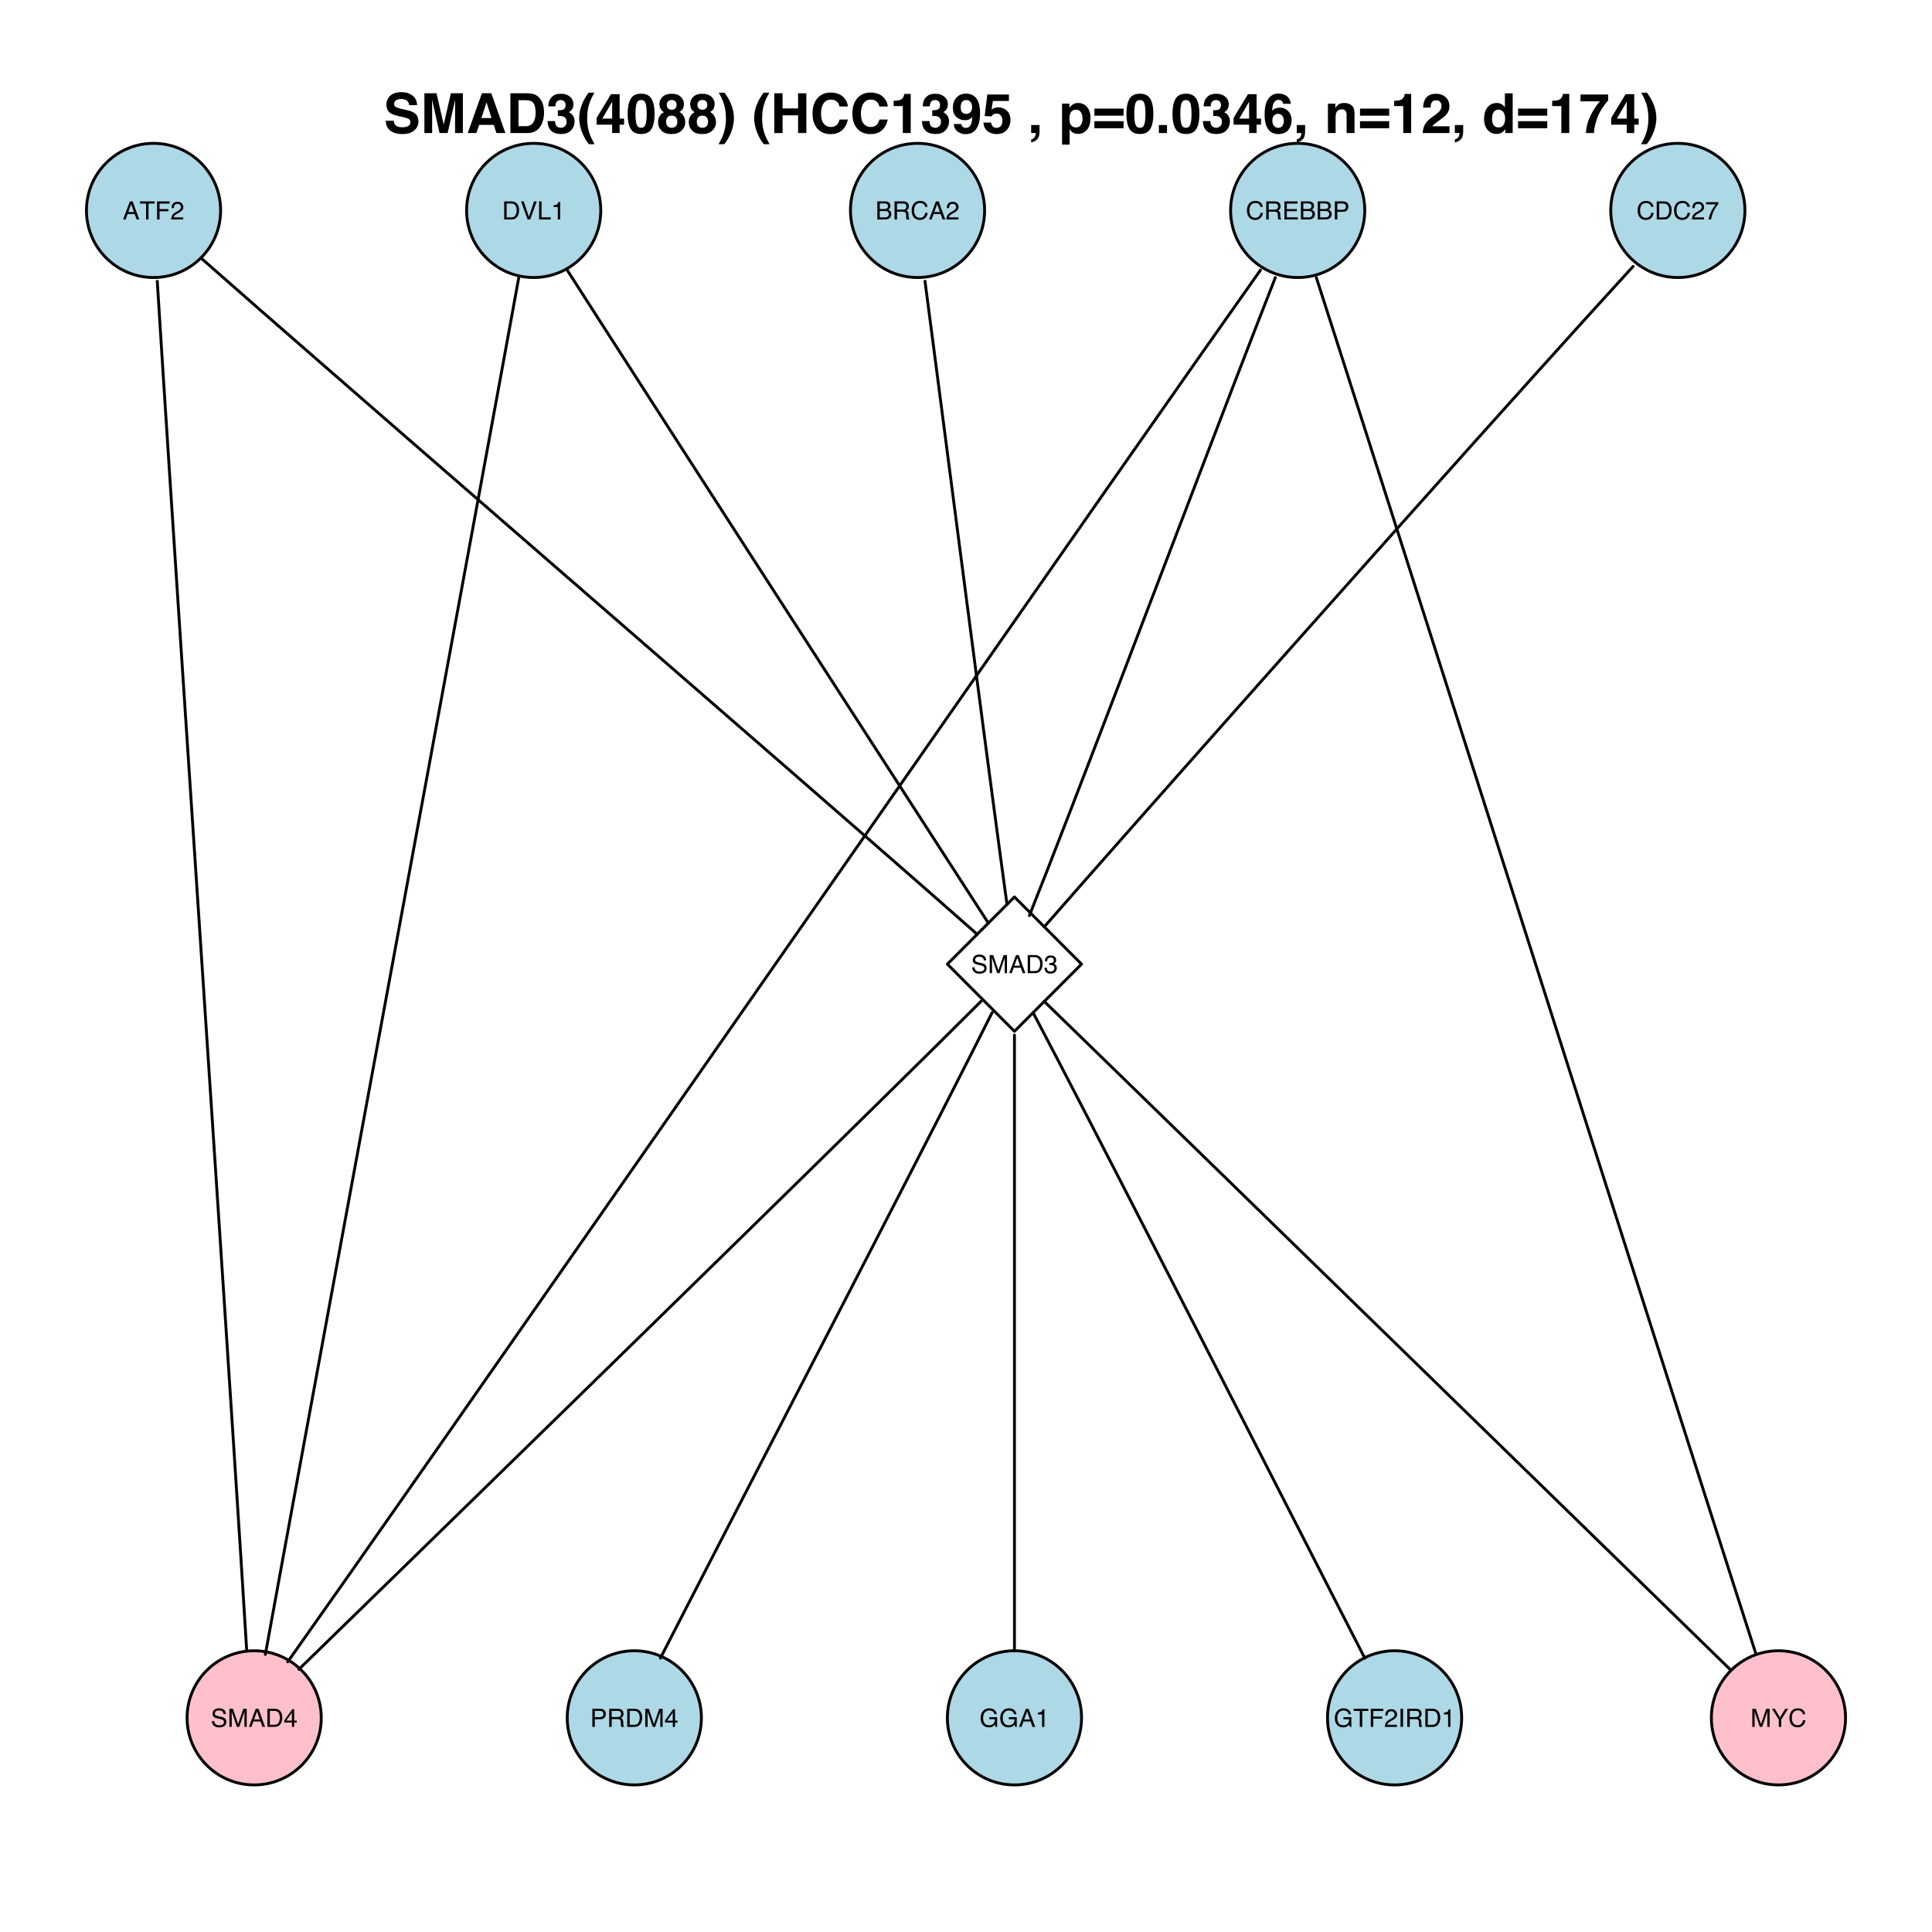 <?xml version="1.0" encoding="UTF-8"?>
<svg xmlns="http://www.w3.org/2000/svg" xmlns:xlink="http://www.w3.org/1999/xlink" width="504pt" height="504pt" viewBox="0 0 504 504" version="1.1">
<defs>
<g>
<symbol overflow="visible" id="glyph0-0">
<path style="stroke:none;" d="M 0.219 0 L 0.219 -4.719 L 3.953 -4.719 L 3.953 0 Z M 3.359 -0.594 L 3.359 -4.125 L 0.797 -4.125 L 0.797 -0.594 Z "/>
</symbol>
<symbol overflow="visible" id="glyph0-1">
<path style="stroke:none;" d="M 2.281 -2.719 C 2.539 -2.719 2.75 -2.758 2.906 -2.844 C 3.133 -2.957 3.25 -3.164 3.25 -3.469 C 3.25 -3.781 3.125 -3.988 2.875 -4.094 C 2.738 -4.156 2.531 -4.188 2.25 -4.188 L 1.109 -4.188 L 1.109 -2.719 Z M 2.484 -0.547 C 2.879 -0.547 3.16 -0.66 3.328 -0.891 C 3.43 -1.035 3.484 -1.207 3.484 -1.406 C 3.484 -1.75 3.332 -1.984 3.031 -2.109 C 2.863 -2.172 2.645 -2.203 2.375 -2.203 L 1.109 -2.203 L 1.109 -0.547 Z M 0.484 -4.719 L 2.516 -4.719 C 3.066 -4.719 3.457 -4.551 3.688 -4.219 C 3.82 -4.031 3.891 -3.805 3.891 -3.547 C 3.891 -3.254 3.805 -3.008 3.641 -2.812 C 3.555 -2.719 3.43 -2.629 3.266 -2.547 C 3.504 -2.453 3.688 -2.348 3.812 -2.234 C 4.02 -2.023 4.125 -1.738 4.125 -1.375 C 4.125 -1.07 4.031 -0.797 3.844 -0.547 C 3.551 -0.18 3.098 0 2.484 0 L 0.484 0 Z "/>
</symbol>
<symbol overflow="visible" id="glyph0-2">
<path style="stroke:none;" d="M 2.688 -2.562 C 2.988 -2.562 3.227 -2.617 3.406 -2.734 C 3.582 -2.859 3.672 -3.078 3.672 -3.391 C 3.672 -3.723 3.547 -3.953 3.297 -4.078 C 3.172 -4.141 3 -4.172 2.781 -4.172 L 1.219 -4.172 L 1.219 -2.562 Z M 0.578 -4.719 L 2.766 -4.719 C 3.117 -4.719 3.414 -4.664 3.656 -4.562 C 4.094 -4.363 4.312 -3.992 4.312 -3.453 C 4.312 -3.16 4.254 -2.926 4.141 -2.75 C 4.023 -2.57 3.863 -2.426 3.656 -2.312 C 3.832 -2.238 3.969 -2.141 4.062 -2.016 C 4.156 -1.898 4.207 -1.703 4.219 -1.422 L 4.25 -0.797 C 4.25 -0.617 4.266 -0.484 4.297 -0.391 C 4.328 -0.242 4.395 -0.148 4.5 -0.109 L 4.5 0 L 3.719 0 C 3.695 -0.039 3.676 -0.094 3.656 -0.156 C 3.645 -0.219 3.633 -0.344 3.625 -0.531 L 3.594 -1.312 C 3.57 -1.625 3.457 -1.832 3.25 -1.938 C 3.125 -2 2.93 -2.031 2.672 -2.031 L 1.219 -2.031 L 1.219 0 L 0.578 0 Z "/>
</symbol>
<symbol overflow="visible" id="glyph0-3">
<path style="stroke:none;" d="M 2.484 -4.844 C 3.086 -4.844 3.551 -4.688 3.875 -4.375 C 4.207 -4.062 4.391 -3.703 4.422 -3.297 L 3.812 -3.297 C 3.738 -3.609 3.594 -3.852 3.375 -4.031 C 3.164 -4.207 2.875 -4.297 2.5 -4.297 C 2.031 -4.297 1.648 -4.129 1.359 -3.797 C 1.078 -3.473 0.938 -2.973 0.938 -2.297 C 0.938 -1.742 1.066 -1.297 1.328 -0.953 C 1.586 -0.609 1.973 -0.438 2.484 -0.438 C 2.953 -0.438 3.312 -0.617 3.562 -0.984 C 3.688 -1.172 3.781 -1.422 3.844 -1.734 L 4.469 -1.734 C 4.414 -1.234 4.234 -0.816 3.922 -0.484 C 3.547 -0.078 3.039 0.125 2.406 0.125 C 1.852 0.125 1.395 -0.039 1.031 -0.375 C 0.539 -0.812 0.297 -1.488 0.297 -2.406 C 0.297 -3.102 0.477 -3.676 0.844 -4.125 C 1.238 -4.602 1.785 -4.844 2.484 -4.844 Z M 2.359 -4.844 Z "/>
</symbol>
<symbol overflow="visible" id="glyph0-4">
<path style="stroke:none;" d="M 2.922 -1.938 L 2.203 -4.016 L 1.453 -1.938 Z M 1.875 -4.719 L 2.594 -4.719 L 4.312 0 L 3.609 0 L 3.125 -1.406 L 1.266 -1.406 L 0.75 0 L 0.094 0 Z M 2.203 -4.719 Z "/>
</symbol>
<symbol overflow="visible" id="glyph0-5">
<path style="stroke:none;" d="M 0.203 0 C 0.223 -0.395 0.305 -0.738 0.453 -1.031 C 0.598 -1.32 0.875 -1.586 1.281 -1.828 L 1.906 -2.188 C 2.176 -2.352 2.367 -2.492 2.484 -2.609 C 2.66 -2.785 2.75 -2.988 2.75 -3.219 C 2.75 -3.477 2.664 -3.688 2.5 -3.844 C 2.344 -4 2.129 -4.078 1.859 -4.078 C 1.461 -4.078 1.191 -3.93 1.047 -3.641 C 0.961 -3.473 0.914 -3.25 0.906 -2.969 L 0.312 -2.969 C 0.32 -3.363 0.398 -3.691 0.547 -3.953 C 0.797 -4.391 1.234 -4.609 1.859 -4.609 C 2.391 -4.609 2.773 -4.469 3.016 -4.188 C 3.266 -3.906 3.391 -3.586 3.391 -3.234 C 3.391 -2.867 3.258 -2.555 3 -2.297 C 2.844 -2.141 2.57 -1.953 2.188 -1.734 L 1.75 -1.5 C 1.539 -1.383 1.375 -1.273 1.25 -1.172 C 1.039 -0.984 0.906 -0.773 0.844 -0.547 L 3.359 -0.547 L 3.359 0 Z "/>
</symbol>
<symbol overflow="visible" id="glyph0-6">
<path style="stroke:none;" d="M 3.938 -4.719 L 3.938 -4.156 L 2.344 -4.156 L 2.344 0 L 1.703 0 L 1.703 -4.156 L 0.109 -4.156 L 0.109 -4.719 Z "/>
</symbol>
<symbol overflow="visible" id="glyph0-7">
<path style="stroke:none;" d="M 0.562 -4.719 L 3.828 -4.719 L 3.828 -4.141 L 1.203 -4.141 L 1.203 -2.703 L 3.516 -2.703 L 3.516 -2.141 L 1.203 -2.141 L 1.203 0 L 0.562 0 Z "/>
</symbol>
<symbol overflow="visible" id="glyph0-8">
<path style="stroke:none;" d="M 0.562 -4.719 L 4 -4.719 L 4 -4.141 L 1.188 -4.141 L 1.188 -2.703 L 3.797 -2.703 L 3.797 -2.156 L 1.188 -2.156 L 1.188 -0.562 L 4.047 -0.562 L 4.047 0 L 0.562 0 Z M 2.312 -4.719 Z "/>
</symbol>
<symbol overflow="visible" id="glyph0-9">
<path style="stroke:none;" d="M 0.562 -4.719 L 2.688 -4.719 C 3.102 -4.719 3.438 -4.598 3.688 -4.359 C 3.945 -4.129 4.078 -3.797 4.078 -3.359 C 4.078 -2.992 3.961 -2.676 3.734 -2.406 C 3.504 -2.133 3.156 -2 2.688 -2 L 1.203 -2 L 1.203 0 L 0.562 0 Z M 3.438 -3.359 C 3.438 -3.711 3.305 -3.945 3.047 -4.062 C 2.91 -4.133 2.719 -4.172 2.469 -4.172 L 1.203 -4.172 L 1.203 -2.531 L 2.469 -2.531 C 2.758 -2.531 2.992 -2.594 3.172 -2.719 C 3.348 -2.844 3.438 -3.055 3.438 -3.359 Z "/>
</symbol>
<symbol overflow="visible" id="glyph0-10">
<path style="stroke:none;" d="M 2.312 -0.547 C 2.531 -0.547 2.707 -0.566 2.844 -0.609 C 3.094 -0.691 3.297 -0.852 3.453 -1.094 C 3.578 -1.281 3.672 -1.523 3.734 -1.828 C 3.766 -2.004 3.781 -2.172 3.781 -2.328 C 3.781 -2.91 3.66 -3.363 3.422 -3.688 C 3.191 -4.008 2.82 -4.172 2.312 -4.172 L 1.172 -4.172 L 1.172 -0.547 Z M 0.531 -4.719 L 2.438 -4.719 C 3.094 -4.719 3.598 -4.488 3.953 -4.031 C 4.266 -3.613 4.422 -3.082 4.422 -2.438 C 4.422 -1.938 4.328 -1.484 4.141 -1.078 C 3.816 -0.359 3.25 0 2.438 0 L 0.531 0 Z "/>
</symbol>
<symbol overflow="visible" id="glyph0-11">
<path style="stroke:none;" d="M 0.875 -4.719 L 2.234 -0.703 L 3.562 -4.719 L 4.281 -4.719 L 2.562 0 L 1.891 0 L 0.172 -4.719 Z "/>
</symbol>
<symbol overflow="visible" id="glyph0-12">
<path style="stroke:none;" d="M 0.5 -4.719 L 1.141 -4.719 L 1.141 -0.562 L 3.531 -0.562 L 3.531 0 L 0.5 0 Z "/>
</symbol>
<symbol overflow="visible" id="glyph0-13">
<path style="stroke:none;" d="M 0.625 -3.25 L 0.625 -3.703 C 1.039 -3.742 1.332 -3.812 1.5 -3.906 C 1.664 -4 1.789 -4.223 1.875 -4.578 L 2.328 -4.578 L 2.328 0 L 1.719 0 L 1.719 -3.25 Z "/>
</symbol>
<symbol overflow="visible" id="glyph0-14">
<path style="stroke:none;" d="M 3.438 -4.516 L 3.438 -4.016 C 3.289 -3.867 3.094 -3.617 2.844 -3.266 C 2.602 -2.91 2.391 -2.531 2.203 -2.125 C 2.016 -1.719 1.875 -1.352 1.781 -1.031 C 1.719 -0.812 1.633 -0.469 1.531 0 L 0.891 0 C 1.035 -0.875 1.359 -1.75 1.859 -2.625 C 2.148 -3.133 2.457 -3.57 2.781 -3.938 L 0.234 -3.938 L 0.234 -4.516 Z "/>
</symbol>
<symbol overflow="visible" id="glyph0-15">
<path style="stroke:none;" d="M 0.922 -1.516 C 0.93 -1.254 0.992 -1.039 1.109 -0.875 C 1.316 -0.562 1.691 -0.406 2.234 -0.406 C 2.473 -0.406 2.691 -0.438 2.891 -0.5 C 3.266 -0.633 3.453 -0.875 3.453 -1.219 C 3.453 -1.477 3.375 -1.66 3.219 -1.766 C 3.051 -1.867 2.797 -1.961 2.453 -2.047 L 1.812 -2.188 C 1.395 -2.281 1.098 -2.383 0.922 -2.5 C 0.617 -2.695 0.469 -2.992 0.469 -3.391 C 0.469 -3.805 0.613 -4.148 0.906 -4.422 C 1.207 -4.703 1.625 -4.844 2.156 -4.844 C 2.656 -4.844 3.078 -4.723 3.422 -4.484 C 3.766 -4.242 3.938 -3.859 3.938 -3.328 L 3.344 -3.328 C 3.312 -3.586 3.242 -3.785 3.141 -3.922 C 2.941 -4.16 2.609 -4.281 2.141 -4.281 C 1.766 -4.281 1.492 -4.203 1.328 -4.047 C 1.16 -3.891 1.078 -3.707 1.078 -3.5 C 1.078 -3.258 1.176 -3.086 1.375 -2.984 C 1.5 -2.922 1.785 -2.836 2.234 -2.734 L 2.891 -2.578 C 3.211 -2.504 3.457 -2.406 3.625 -2.281 C 3.926 -2.062 4.078 -1.738 4.078 -1.312 C 4.078 -0.789 3.883 -0.414 3.5 -0.188 C 3.125 0.031 2.688 0.141 2.188 0.141 C 1.594 0.141 1.133 -0.008 0.812 -0.312 C 0.477 -0.613 0.312 -1.016 0.312 -1.516 Z M 2.203 -4.844 Z "/>
</symbol>
<symbol overflow="visible" id="glyph0-16">
<path style="stroke:none;" d="M 0.484 -4.719 L 1.406 -4.719 L 2.75 -0.734 L 4.109 -4.719 L 5 -4.719 L 5 0 L 4.406 0 L 4.406 -2.781 C 4.406 -2.875 4.406 -3.031 4.406 -3.25 C 4.406 -3.477 4.406 -3.723 4.406 -3.984 L 3.062 0 L 2.438 0 L 1.078 -3.984 L 1.078 -3.828 C 1.078 -3.711 1.078 -3.535 1.078 -3.297 C 1.086 -3.066 1.094 -2.895 1.094 -2.781 L 1.094 0 L 0.484 0 Z "/>
</symbol>
<symbol overflow="visible" id="glyph0-17">
<path style="stroke:none;" d="M 1.703 0.125 C 1.16 0.125 0.766 -0.02 0.516 -0.312 C 0.273 -0.613 0.156 -0.977 0.156 -1.406 L 0.766 -1.406 C 0.785 -1.113 0.836 -0.898 0.922 -0.766 C 1.078 -0.523 1.348 -0.406 1.734 -0.406 C 2.047 -0.406 2.289 -0.484 2.469 -0.641 C 2.656 -0.805 2.75 -1.02 2.75 -1.281 C 2.75 -1.594 2.648 -1.812 2.453 -1.938 C 2.266 -2.062 2 -2.125 1.656 -2.125 C 1.613 -2.125 1.57 -2.125 1.531 -2.125 C 1.488 -2.125 1.445 -2.125 1.406 -2.125 L 1.406 -2.641 C 1.469 -2.629 1.52 -2.625 1.562 -2.625 C 1.602 -2.625 1.648 -2.625 1.703 -2.625 C 1.91 -2.625 2.086 -2.656 2.234 -2.719 C 2.473 -2.844 2.594 -3.055 2.594 -3.359 C 2.594 -3.586 2.508 -3.766 2.344 -3.891 C 2.188 -4.016 2 -4.078 1.781 -4.078 C 1.395 -4.078 1.129 -3.945 0.984 -3.688 C 0.898 -3.551 0.852 -3.352 0.844 -3.094 L 0.266 -3.094 C 0.266 -3.438 0.336 -3.727 0.484 -3.969 C 0.711 -4.395 1.125 -4.609 1.719 -4.609 C 2.188 -4.609 2.551 -4.504 2.812 -4.297 C 3.07 -4.086 3.203 -3.785 3.203 -3.391 C 3.203 -3.109 3.125 -2.879 2.969 -2.703 C 2.875 -2.586 2.754 -2.5 2.609 -2.438 C 2.848 -2.375 3.035 -2.242 3.172 -2.047 C 3.305 -1.859 3.375 -1.629 3.375 -1.359 C 3.375 -0.922 3.227 -0.562 2.938 -0.281 C 2.645 -0.008 2.234 0.125 1.703 0.125 Z "/>
</symbol>
<symbol overflow="visible" id="glyph0-18">
<path style="stroke:none;" d="M 2.172 -1.625 L 2.172 -3.719 L 0.703 -1.625 Z M 2.188 0 L 2.188 -1.125 L 0.172 -1.125 L 0.172 -1.688 L 2.281 -4.609 L 2.766 -4.609 L 2.766 -1.625 L 3.438 -1.625 L 3.438 -1.125 L 2.766 -1.125 L 2.766 0 Z "/>
</symbol>
<symbol overflow="visible" id="glyph0-19">
<path style="stroke:none;" d="M 0.141 -4.719 L 0.875 -4.719 L 2.234 -2.453 L 3.594 -4.719 L 4.344 -4.719 L 2.562 -1.906 L 2.562 0 L 1.922 0 L 1.922 -1.906 Z M 2.25 -4.719 Z "/>
</symbol>
<symbol overflow="visible" id="glyph0-20">
<path style="stroke:none;" d="M 2.547 -4.844 C 2.984 -4.844 3.363 -4.754 3.688 -4.578 C 4.156 -4.336 4.441 -3.91 4.547 -3.297 L 3.922 -3.297 C 3.836 -3.641 3.676 -3.891 3.438 -4.047 C 3.195 -4.203 2.895 -4.281 2.531 -4.281 C 2.094 -4.281 1.723 -4.113 1.422 -3.781 C 1.117 -3.457 0.969 -2.973 0.969 -2.328 C 0.969 -1.766 1.094 -1.305 1.344 -0.953 C 1.594 -0.598 1.992 -0.422 2.547 -0.422 C 2.973 -0.422 3.328 -0.547 3.609 -0.797 C 3.891 -1.047 4.031 -1.445 4.031 -2 L 2.562 -2 L 2.562 -2.531 L 4.625 -2.531 L 4.625 0 L 4.219 0 L 4.062 -0.609 C 3.844 -0.367 3.648 -0.203 3.484 -0.109 C 3.203 0.047 2.848 0.125 2.422 0.125 C 1.859 0.125 1.375 -0.055 0.969 -0.422 C 0.531 -0.867 0.312 -1.488 0.312 -2.281 C 0.312 -3.07 0.523 -3.703 0.953 -4.172 C 1.367 -4.617 1.898 -4.844 2.547 -4.844 Z M 2.438 -4.844 Z "/>
</symbol>
<symbol overflow="visible" id="glyph0-21">
<path style="stroke:none;" d="M 0.641 -4.719 L 1.297 -4.719 L 1.297 0 L 0.641 0 Z "/>
</symbol>
<symbol overflow="visible" id="glyph1-0">
<path style="stroke:none;" d="M 1.078 0 L 1.078 -10.375 L 9.438 -10.375 L 9.438 0 Z M 8.141 -1.297 L 8.141 -9.078 L 2.375 -9.078 L 2.375 -1.297 Z "/>
</symbol>
<symbol overflow="visible" id="glyph1-1">
<path style="stroke:none;" d="M 2.672 -3.203 C 2.734 -2.723 2.859 -2.367 3.047 -2.141 C 3.398 -1.711 4.004 -1.5 4.859 -1.5 C 5.367 -1.5 5.785 -1.555 6.109 -1.672 C 6.711 -1.879 7.016 -2.281 7.016 -2.875 C 7.016 -3.219 6.863 -3.484 6.562 -3.672 C 6.258 -3.848 5.789 -4.008 5.156 -4.156 L 4.047 -4.391 C 2.973 -4.641 2.227 -4.906 1.812 -5.188 C 1.113 -5.664 0.766 -6.414 0.766 -7.438 C 0.766 -8.363 1.102 -9.133 1.781 -9.75 C 2.457 -10.363 3.445 -10.672 4.75 -10.672 C 5.844 -10.672 6.773 -10.379 7.547 -9.797 C 8.316 -9.223 8.723 -8.383 8.766 -7.281 L 6.688 -7.281 C 6.645 -7.906 6.367 -8.348 5.859 -8.609 C 5.523 -8.785 5.109 -8.875 4.609 -8.875 C 4.047 -8.875 3.598 -8.758 3.266 -8.531 C 2.93 -8.301 2.766 -7.988 2.766 -7.594 C 2.766 -7.219 2.93 -6.941 3.266 -6.766 C 3.473 -6.641 3.922 -6.492 4.609 -6.328 L 6.406 -5.906 C 7.188 -5.719 7.773 -5.469 8.172 -5.156 C 8.797 -4.664 9.109 -3.957 9.109 -3.031 C 9.109 -2.082 8.742 -1.297 8.016 -0.672 C 7.285 -0.047 6.258 0.266 4.938 0.266 C 3.594 0.266 2.531 -0.039 1.75 -0.656 C 0.977 -1.27 0.594 -2.117 0.594 -3.203 Z M 4.766 -10.688 Z "/>
</symbol>
<symbol overflow="visible" id="glyph1-2">
<path style="stroke:none;" d="M 7.969 -10.375 L 11.094 -10.375 L 11.094 0 L 9.062 0 L 9.062 -7.016 C 9.062 -7.211 9.062 -7.492 9.062 -7.859 C 9.07 -8.223 9.078 -8.504 9.078 -8.703 L 7.125 0 L 5.016 0 L 3.062 -8.703 C 3.062 -8.504 3.062 -8.223 3.062 -7.859 C 3.07 -7.492 3.078 -7.211 3.078 -7.016 L 3.078 0 L 1.062 0 L 1.062 -10.375 L 4.219 -10.375 L 6.094 -2.219 Z "/>
</symbol>
<symbol overflow="visible" id="glyph1-3">
<path style="stroke:none;" d="M 3.938 -3.922 L 6.562 -3.922 L 5.266 -8 Z M 4.062 -10.375 L 6.516 -10.375 L 10.188 0 L 7.844 0 L 7.172 -2.125 L 3.344 -2.125 L 2.625 0 L 0.359 0 Z M 5.281 -10.375 Z "/>
</symbol>
<symbol overflow="visible" id="glyph1-4">
<path style="stroke:none;" d="M 3.203 -8.562 L 3.203 -1.797 L 5.203 -1.797 C 6.223 -1.797 6.938 -2.301 7.344 -3.312 C 7.562 -3.863 7.672 -4.523 7.672 -5.297 C 7.672 -6.348 7.504 -7.156 7.172 -7.719 C 6.836 -8.281 6.18 -8.562 5.203 -8.562 Z M 5.562 -10.375 C 6.207 -10.363 6.742 -10.285 7.172 -10.141 C 7.898 -9.898 8.488 -9.461 8.938 -8.828 C 9.289 -8.305 9.535 -7.742 9.672 -7.141 C 9.805 -6.547 9.875 -5.977 9.875 -5.438 C 9.875 -4.062 9.598 -2.895 9.047 -1.938 C 8.285 -0.645 7.125 0 5.562 0 L 1.094 0 L 1.094 -10.375 Z "/>
</symbol>
<symbol overflow="visible" id="glyph1-5">
<path style="stroke:none;" d="M 2.344 -3.125 C 2.344 -2.719 2.41 -2.383 2.547 -2.125 C 2.785 -1.625 3.227 -1.375 3.875 -1.375 C 4.27 -1.375 4.613 -1.508 4.906 -1.781 C 5.195 -2.051 5.344 -2.441 5.344 -2.953 C 5.344 -3.617 5.07 -4.066 4.531 -4.297 C 4.219 -4.422 3.727 -4.484 3.062 -4.484 L 3.062 -5.922 C 3.719 -5.93 4.176 -5.992 4.438 -6.109 C 4.875 -6.305 5.094 -6.703 5.094 -7.297 C 5.094 -7.691 4.977 -8.008 4.75 -8.25 C 4.531 -8.488 4.211 -8.609 3.797 -8.609 C 3.328 -8.609 2.977 -8.457 2.75 -8.156 C 2.531 -7.863 2.426 -7.469 2.438 -6.969 L 0.562 -6.969 C 0.582 -7.469 0.672 -7.945 0.828 -8.406 C 0.984 -8.801 1.238 -9.172 1.594 -9.516 C 1.852 -9.754 2.164 -9.938 2.531 -10.062 C 2.895 -10.188 3.336 -10.25 3.859 -10.25 C 4.836 -10.25 5.625 -9.992 6.219 -9.484 C 6.82 -8.984 7.125 -8.312 7.125 -7.469 C 7.125 -6.863 6.941 -6.352 6.578 -5.938 C 6.359 -5.688 6.125 -5.516 5.875 -5.422 C 6.062 -5.422 6.328 -5.258 6.672 -4.938 C 7.18 -4.469 7.438 -3.82 7.438 -3 C 7.438 -2.133 7.133 -1.375 6.531 -0.719 C 5.938 -0.07 5.055 0.25 3.891 0.25 C 2.441 0.25 1.438 -0.219 0.875 -1.156 C 0.57 -1.656 0.406 -2.312 0.375 -3.125 Z "/>
</symbol>
<symbol overflow="visible" id="glyph1-6">
<path style="stroke:none;" d="M 1.453 -7.75 C 1.816 -8.613 2.359 -9.539 3.078 -10.531 L 4.594 -10.531 L 4.156 -9.75 C 3.562 -8.664 3.148 -7.531 2.922 -6.344 C 2.773 -5.562 2.703 -4.711 2.703 -3.797 C 2.703 -2.359 2.91 -1.039 3.328 0.156 C 3.566 0.875 4 1.789 4.625 2.906 L 3.141 2.906 L 2.641 2.219 C 2.316 1.812 1.973 1.195 1.609 0.375 C 0.953 -1.082 0.625 -2.516 0.625 -3.922 C 0.625 -5.211 0.898 -6.488 1.453 -7.75 Z "/>
</symbol>
<symbol overflow="visible" id="glyph1-7">
<path style="stroke:none;" d="M 7.531 -2.188 L 6.375 -2.188 L 6.375 0 L 4.422 0 L 4.422 -2.188 L 0.375 -2.188 L 0.375 -3.953 L 4.125 -10.141 L 6.375 -10.141 L 6.375 -3.766 L 7.531 -3.766 Z M 4.422 -3.766 L 4.422 -8.172 L 1.859 -3.766 Z "/>
</symbol>
<symbol overflow="visible" id="glyph1-8">
<path style="stroke:none;" d="M 2.5 -5 C 2.5 -3.832 2.594 -2.938 2.781 -2.312 C 2.977 -1.688 3.375 -1.375 3.969 -1.375 C 4.562 -1.375 4.953 -1.688 5.141 -2.312 C 5.328 -2.938 5.422 -3.832 5.422 -5 C 5.422 -6.227 5.328 -7.133 5.141 -7.719 C 4.953 -8.312 4.562 -8.609 3.969 -8.609 C 3.375 -8.609 2.977 -8.312 2.781 -7.719 C 2.594 -7.133 2.5 -6.227 2.5 -5 Z M 3.969 -10.266 C 5.27 -10.266 6.18 -9.805 6.703 -8.891 C 7.223 -7.984 7.484 -6.688 7.484 -5 C 7.484 -3.312 7.223 -2.016 6.703 -1.109 C 6.18 -0.203 5.27 0.25 3.969 0.25 C 2.664 0.25 1.754 -0.203 1.234 -1.109 C 0.711 -2.016 0.453 -3.312 0.453 -5 C 0.453 -6.688 0.711 -7.984 1.234 -8.891 C 1.754 -9.805 2.664 -10.266 3.969 -10.266 Z "/>
</symbol>
<symbol overflow="visible" id="glyph1-9">
<path style="stroke:none;" d="M 2.469 -2.969 C 2.469 -2.457 2.598 -2.062 2.859 -1.781 C 3.117 -1.508 3.477 -1.375 3.938 -1.375 C 4.395 -1.375 4.754 -1.508 5.016 -1.781 C 5.273 -2.062 5.406 -2.457 5.406 -2.969 C 5.406 -3.488 5.27 -3.879 5 -4.141 C 4.738 -4.41 4.383 -4.547 3.938 -4.547 C 3.477 -4.547 3.117 -4.41 2.859 -4.141 C 2.598 -3.879 2.469 -3.488 2.469 -2.969 Z M 0.375 -2.828 C 0.375 -3.398 0.504 -3.914 0.766 -4.375 C 1.023 -4.844 1.406 -5.195 1.906 -5.438 C 1.414 -5.758 1.098 -6.109 0.953 -6.484 C 0.805 -6.867 0.734 -7.227 0.734 -7.562 C 0.734 -8.312 1.008 -8.945 1.562 -9.469 C 2.125 -9.988 2.914 -10.25 3.938 -10.25 C 4.945 -10.25 5.727 -9.988 6.281 -9.469 C 6.844 -8.945 7.125 -8.312 7.125 -7.562 C 7.125 -7.227 7.051 -6.867 6.906 -6.484 C 6.758 -6.109 6.441 -5.781 5.953 -5.5 C 6.453 -5.219 6.828 -4.844 7.078 -4.375 C 7.336 -3.914 7.469 -3.398 7.469 -2.828 C 7.469 -1.973 7.148 -1.242 6.516 -0.641 C 5.879 -0.035 4.988 0.266 3.844 0.266 C 2.707 0.266 1.844 -0.035 1.25 -0.641 C 0.664 -1.242 0.375 -1.973 0.375 -2.828 Z M 2.641 -7.344 C 2.641 -6.969 2.754 -6.66 2.984 -6.422 C 3.211 -6.191 3.531 -6.078 3.938 -6.078 C 4.344 -6.078 4.656 -6.191 4.875 -6.422 C 5.102 -6.66 5.219 -6.969 5.219 -7.344 C 5.219 -7.75 5.102 -8.062 4.875 -8.281 C 4.656 -8.508 4.344 -8.625 3.938 -8.625 C 3.531 -8.625 3.211 -8.508 2.984 -8.281 C 2.754 -8.062 2.641 -7.75 2.641 -7.344 Z "/>
</symbol>
<symbol overflow="visible" id="glyph1-10">
<path style="stroke:none;" d="M 1.688 -10.531 C 2.406 -9.539 2.945 -8.613 3.312 -7.75 C 3.863 -6.488 4.141 -5.211 4.141 -3.922 C 4.141 -2.516 3.816 -1.082 3.172 0.375 C 2.797 1.195 2.445 1.812 2.125 2.219 L 1.625 2.906 L 0.141 2.906 C 0.766 1.789 1.195 0.875 1.438 0.156 C 1.852 -1.039 2.062 -2.359 2.062 -3.797 C 2.062 -4.711 1.988 -5.562 1.844 -6.344 C 1.613 -7.531 1.203 -8.664 0.609 -9.75 L 0.188 -10.531 Z "/>
</symbol>
<symbol overflow="visible" id="glyph1-11">
<path style="stroke:none;" d=""/>
</symbol>
<symbol overflow="visible" id="glyph1-12">
<path style="stroke:none;" d="M 1.078 0 L 1.078 -10.375 L 3.234 -10.375 L 3.234 -6.422 L 7.281 -6.422 L 7.281 -10.375 L 9.438 -10.375 L 9.438 0 L 7.281 0 L 7.281 -4.625 L 3.234 -4.625 L 3.234 0 Z "/>
</symbol>
<symbol overflow="visible" id="glyph1-13">
<path style="stroke:none;" d="M 0.641 -5.094 C 0.641 -6.906 1.129 -8.301 2.109 -9.281 C 2.953 -10.133 4.023 -10.562 5.328 -10.562 C 7.066 -10.562 8.344 -9.988 9.156 -8.844 C 9.594 -8.207 9.832 -7.566 9.875 -6.922 L 7.703 -6.922 C 7.555 -7.41 7.375 -7.785 7.156 -8.047 C 6.758 -8.492 6.176 -8.719 5.406 -8.719 C 4.625 -8.719 4.004 -8.398 3.547 -7.766 C 3.086 -7.129 2.859 -6.227 2.859 -5.062 C 2.859 -3.895 3.098 -3.02 3.578 -2.438 C 4.066 -1.863 4.68 -1.578 5.422 -1.578 C 6.18 -1.578 6.758 -1.828 7.156 -2.328 C 7.375 -2.598 7.555 -3 7.703 -3.531 L 9.844 -3.531 C 9.656 -2.406 9.176 -1.488 8.406 -0.781 C 7.633 -0.07 6.645 0.281 5.438 0.281 C 3.945 0.281 2.773 -0.191 1.922 -1.141 C 1.066 -2.109 0.641 -3.426 0.641 -5.094 Z M 5.266 -10.688 Z "/>
</symbol>
<symbol overflow="visible" id="glyph1-14">
<path style="stroke:none;" d="M 1 -7.031 L 1 -8.406 C 1.633 -8.426 2.078 -8.469 2.328 -8.531 C 2.734 -8.613 3.062 -8.789 3.312 -9.062 C 3.488 -9.238 3.617 -9.484 3.703 -9.797 C 3.754 -9.973 3.781 -10.109 3.781 -10.203 L 5.453 -10.203 L 5.453 0 L 3.391 0 L 3.391 -7.031 Z "/>
</symbol>
<symbol overflow="visible" id="glyph1-15">
<path style="stroke:none;" d="M 0.422 -6.609 C 0.422 -7.703 0.738 -8.586 1.375 -9.266 C 2.008 -9.941 2.828 -10.281 3.828 -10.281 C 5.379 -10.281 6.445 -9.594 7.031 -8.219 C 7.352 -7.445 7.516 -6.426 7.516 -5.156 C 7.516 -3.914 7.359 -2.883 7.047 -2.062 C 6.441 -0.488 5.344 0.297 3.75 0.297 C 2.977 0.297 2.285 0.07 1.672 -0.375 C 1.066 -0.832 0.723 -1.492 0.641 -2.359 L 2.625 -2.359 C 2.676 -2.055 2.801 -1.812 3 -1.625 C 3.207 -1.438 3.484 -1.344 3.828 -1.344 C 4.492 -1.344 4.957 -1.711 5.219 -2.453 C 5.363 -2.848 5.457 -3.438 5.5 -4.219 C 5.312 -3.988 5.117 -3.812 4.922 -3.688 C 4.547 -3.457 4.082 -3.344 3.531 -3.344 C 2.719 -3.344 1.992 -3.625 1.359 -4.188 C 0.734 -4.75 0.422 -5.555 0.422 -6.609 Z M 3.969 -4.984 C 4.238 -4.984 4.5 -5.062 4.75 -5.219 C 5.207 -5.508 5.438 -6.016 5.438 -6.734 C 5.438 -7.305 5.301 -7.758 5.031 -8.094 C 4.758 -8.438 4.391 -8.609 3.922 -8.609 C 3.578 -8.609 3.281 -8.516 3.031 -8.328 C 2.656 -8.023 2.469 -7.516 2.469 -6.797 C 2.469 -6.191 2.586 -5.738 2.828 -5.438 C 3.078 -5.133 3.457 -4.984 3.969 -4.984 Z "/>
</symbol>
<symbol overflow="visible" id="glyph1-16">
<path style="stroke:none;" d="M 2.375 -2.734 C 2.457 -2.297 2.609 -1.957 2.828 -1.719 C 3.055 -1.477 3.383 -1.359 3.812 -1.359 C 4.312 -1.359 4.691 -1.531 4.953 -1.875 C 5.211 -2.227 5.344 -2.672 5.344 -3.203 C 5.344 -3.723 5.219 -4.16 4.969 -4.516 C 4.727 -4.879 4.352 -5.062 3.844 -5.062 C 3.594 -5.062 3.379 -5.031 3.203 -4.969 C 2.891 -4.852 2.656 -4.645 2.5 -4.344 L 0.703 -4.438 L 1.406 -10.062 L 7.031 -10.062 L 7.031 -8.359 L 2.859 -8.359 L 2.5 -6.141 C 2.812 -6.336 3.051 -6.469 3.219 -6.531 C 3.508 -6.645 3.863 -6.703 4.281 -6.703 C 5.125 -6.703 5.859 -6.414 6.484 -5.844 C 7.117 -5.281 7.438 -4.457 7.438 -3.375 C 7.438 -2.426 7.133 -1.582 6.531 -0.844 C 5.926 -0.102 5.02 0.266 3.812 0.266 C 2.844 0.266 2.047 0.004 1.422 -0.516 C 0.797 -1.035 0.445 -1.773 0.375 -2.734 Z "/>
</symbol>
<symbol overflow="visible" id="glyph1-17">
<path style="stroke:none;" d="M 0.828 1.672 C 1.234 1.555 1.531 1.363 1.719 1.094 C 1.906 0.832 2.016 0.469 2.047 0 L 0.828 0 L 0.828 -2.094 L 3 -2.094 L 3 -0.281 C 3 0.039 2.957 0.375 2.875 0.719 C 2.789 1.062 2.633 1.363 2.406 1.625 C 2.156 1.895 1.859 2.098 1.516 2.234 C 1.18 2.367 0.953 2.438 0.828 2.438 Z "/>
</symbol>
<symbol overflow="visible" id="glyph1-18">
<path style="stroke:none;" d="M 6.219 -3.828 C 6.219 -4.422 6.082 -4.941 5.812 -5.391 C 5.539 -5.848 5.102 -6.078 4.5 -6.078 C 3.77 -6.078 3.27 -5.734 3 -5.047 C 2.863 -4.68 2.797 -4.219 2.797 -3.656 C 2.797 -2.77 3.031 -2.145 3.5 -1.781 C 3.781 -1.57 4.113 -1.469 4.5 -1.469 C 5.062 -1.469 5.488 -1.68 5.781 -2.109 C 6.07 -2.535 6.219 -3.109 6.219 -3.828 Z M 5.078 -7.844 C 5.973 -7.844 6.727 -7.508 7.344 -6.844 C 7.969 -6.188 8.281 -5.219 8.281 -3.938 C 8.281 -2.582 7.977 -1.551 7.375 -0.844 C 6.77 -0.133 5.988 0.219 5.031 0.219 C 4.414 0.219 3.91 0.066 3.516 -0.234 C 3.285 -0.41 3.066 -0.66 2.859 -0.984 L 2.859 3.016 L 0.875 3.016 L 0.875 -7.672 L 2.797 -7.672 L 2.797 -6.531 C 3.016 -6.863 3.242 -7.129 3.484 -7.328 C 3.93 -7.672 4.461 -7.844 5.078 -7.844 Z "/>
</symbol>
<symbol overflow="visible" id="glyph1-19">
<path style="stroke:none;" d="M 8.125 -6.375 L 8.125 -4.531 L 0.516 -4.531 L 0.516 -6.375 Z M 8.125 -3.094 L 8.125 -1.25 L 0.516 -1.25 L 0.516 -3.094 Z "/>
</symbol>
<symbol overflow="visible" id="glyph1-20">
<path style="stroke:none;" d="M 0.906 -2.094 L 3.031 -2.094 L 3.031 0 L 0.906 0 Z "/>
</symbol>
<symbol overflow="visible" id="glyph1-21">
<path style="stroke:none;" d="M 2.469 -3.234 C 2.469 -2.68 2.613 -2.227 2.906 -1.875 C 3.195 -1.531 3.57 -1.359 4.031 -1.359 C 4.477 -1.359 4.828 -1.523 5.078 -1.859 C 5.336 -2.203 5.469 -2.641 5.469 -3.172 C 5.469 -3.766 5.32 -4.219 5.031 -4.531 C 4.738 -4.852 4.379 -5.016 3.953 -5.016 C 3.617 -5.016 3.316 -4.91 3.047 -4.703 C 2.66 -4.398 2.469 -3.91 2.469 -3.234 Z M 5.281 -7.625 C 5.281 -7.789 5.219 -7.973 5.094 -8.172 C 4.875 -8.492 4.547 -8.656 4.109 -8.656 C 3.461 -8.656 3 -8.289 2.719 -7.562 C 2.57 -7.156 2.469 -6.555 2.406 -5.766 C 2.656 -6.066 2.941 -6.285 3.266 -6.422 C 3.598 -6.555 3.977 -6.625 4.406 -6.625 C 5.312 -6.625 6.051 -6.316 6.625 -5.703 C 7.207 -5.086 7.5 -4.301 7.5 -3.344 C 7.5 -2.383 7.211 -1.539 6.641 -0.812 C 6.078 -0.094 5.195 0.266 4 0.266 C 2.719 0.266 1.77 -0.27 1.156 -1.344 C 0.688 -2.188 0.453 -3.27 0.453 -4.594 C 0.453 -5.375 0.484 -6.008 0.547 -6.5 C 0.66 -7.363 0.891 -8.082 1.234 -8.656 C 1.523 -9.145 1.906 -9.539 2.375 -9.844 C 2.844 -10.145 3.406 -10.297 4.062 -10.297 C 5.008 -10.297 5.766 -10.051 6.328 -9.562 C 6.891 -9.082 7.207 -8.438 7.281 -7.625 Z "/>
</symbol>
<symbol overflow="visible" id="glyph1-22">
<path style="stroke:none;" d="M 5.188 -7.844 C 5.977 -7.844 6.625 -7.633 7.125 -7.219 C 7.633 -6.812 7.891 -6.125 7.891 -5.156 L 7.891 0 L 5.828 0 L 5.828 -4.656 C 5.828 -5.062 5.773 -5.375 5.672 -5.594 C 5.473 -5.988 5.098 -6.188 4.547 -6.188 C 3.867 -6.188 3.398 -5.895 3.141 -5.312 C 3.016 -5.008 2.953 -4.625 2.953 -4.156 L 2.953 0 L 0.953 0 L 0.953 -7.656 L 2.891 -7.656 L 2.891 -6.531 C 3.141 -6.926 3.379 -7.211 3.609 -7.391 C 4.023 -7.691 4.551 -7.844 5.188 -7.844 Z M 4.453 -7.875 Z "/>
</symbol>
<symbol overflow="visible" id="glyph1-23">
<path style="stroke:none;" d="M 0.453 0 C 0.473 -0.727 0.629 -1.395 0.922 -2 C 1.203 -2.688 1.879 -3.41 2.953 -4.172 C 3.867 -4.828 4.461 -5.297 4.734 -5.578 C 5.148 -6.023 5.359 -6.516 5.359 -7.047 C 5.359 -7.484 5.238 -7.844 5 -8.125 C 4.77 -8.406 4.43 -8.547 3.984 -8.547 C 3.367 -8.547 2.953 -8.32 2.734 -7.875 C 2.609 -7.613 2.535 -7.195 2.516 -6.625 L 0.562 -6.625 C 0.594 -7.488 0.75 -8.188 1.031 -8.719 C 1.57 -9.738 2.523 -10.25 3.891 -10.25 C 4.961 -10.25 5.816 -9.945 6.453 -9.344 C 7.098 -8.75 7.422 -7.961 7.422 -6.984 C 7.422 -6.223 7.191 -5.551 6.734 -4.969 C 6.441 -4.57 5.957 -4.141 5.281 -3.672 L 4.484 -3.094 C 3.984 -2.738 3.641 -2.477 3.453 -2.312 C 3.266 -2.156 3.109 -1.973 2.984 -1.766 L 7.438 -1.766 L 7.438 0 Z "/>
</symbol>
<symbol overflow="visible" id="glyph1-24">
<path style="stroke:none;" d="M 3.766 -7.844 C 4.223 -7.844 4.633 -7.738 5 -7.531 C 5.363 -7.332 5.656 -7.055 5.875 -6.703 L 5.875 -10.359 L 7.906 -10.359 L 7.906 0 L 5.969 0 L 5.969 -1.062 C 5.676 -0.602 5.348 -0.27 4.984 -0.062 C 4.617 0.133 4.164 0.234 3.625 0.234 C 2.727 0.234 1.973 -0.125 1.359 -0.844 C 0.742 -1.57 0.438 -2.504 0.438 -3.641 C 0.438 -4.941 0.738 -5.969 1.344 -6.719 C 1.945 -7.469 2.754 -7.844 3.766 -7.844 Z M 4.203 -1.453 C 4.766 -1.453 5.191 -1.66 5.484 -2.078 C 5.785 -2.504 5.938 -3.051 5.938 -3.719 C 5.938 -4.656 5.695 -5.328 5.219 -5.734 C 4.938 -5.973 4.602 -6.094 4.219 -6.094 C 3.625 -6.094 3.191 -5.867 2.922 -5.422 C 2.648 -4.984 2.516 -4.438 2.516 -3.781 C 2.516 -3.07 2.648 -2.504 2.922 -2.078 C 3.203 -1.66 3.629 -1.453 4.203 -1.453 Z "/>
</symbol>
<symbol overflow="visible" id="glyph1-25">
<path style="stroke:none;" d="M 7.594 -8.5 C 7.289 -8.195 6.875 -7.664 6.344 -6.906 C 5.812 -6.156 5.363 -5.379 5 -4.578 C 4.719 -3.941 4.461 -3.164 4.234 -2.25 C 4.004 -1.332 3.891 -0.582 3.891 0 L 1.797 0 C 1.859 -1.832 2.461 -3.734 3.609 -5.703 C 4.336 -6.93 4.953 -7.785 5.453 -8.266 L 0.359 -8.266 L 0.391 -10.062 L 7.594 -10.062 Z "/>
</symbol>
</g>
</defs>
<g id="surface14323">
<rect x="0" y="0" width="504" height="504" style="fill:rgb(100%,100%,100%);fill-opacity:1;stroke:none;"/>
<path style="fill-rule:nonzero;fill:rgb(67.843%,84.706%,90.196%);fill-opacity:1;stroke-width:0.75;stroke-linecap:round;stroke-linejoin:round;stroke:rgb(0%,0%,0%);stroke-opacity:1;stroke-miterlimit:10;" d="M 256.859 54.895 C 256.859 64.559 249.027 72.395 239.359 72.395 C 229.695 72.395 221.859 64.559 221.859 54.895 C 221.859 45.23 229.695 37.395 239.359 37.395 C 249.027 37.395 256.859 45.23 256.859 54.895 "/>
<path style="fill-rule:nonzero;fill:rgb(67.843%,84.706%,90.196%);fill-opacity:1;stroke-width:0.75;stroke-linecap:round;stroke-linejoin:round;stroke:rgb(0%,0%,0%);stroke-opacity:1;stroke-miterlimit:10;" d="M 57.555 54.895 C 57.555 64.559 49.719 72.395 40.055 72.395 C 30.391 72.395 22.555 64.559 22.555 54.895 C 22.555 45.23 30.391 37.395 40.055 37.395 C 49.719 37.395 57.555 45.23 57.555 54.895 "/>
<path style="fill-rule:nonzero;fill:rgb(67.843%,84.706%,90.196%);fill-opacity:1;stroke-width:0.75;stroke-linecap:round;stroke-linejoin:round;stroke:rgb(0%,0%,0%);stroke-opacity:1;stroke-miterlimit:10;" d="M 356.027 54.895 C 356.027 64.559 348.191 72.395 338.527 72.395 C 328.863 72.395 321.027 64.559 321.027 54.895 C 321.027 45.23 328.863 37.395 338.527 37.395 C 348.191 37.395 356.027 45.23 356.027 54.895 "/>
<path style="fill-rule:nonzero;fill:rgb(67.843%,84.706%,90.196%);fill-opacity:1;stroke-width:0.75;stroke-linecap:round;stroke-linejoin:round;stroke:rgb(0%,0%,0%);stroke-opacity:1;stroke-miterlimit:10;" d="M 156.723 54.895 C 156.723 64.559 148.887 72.395 139.223 72.395 C 129.559 72.395 121.723 64.559 121.723 54.895 C 121.723 45.23 129.559 37.395 139.223 37.395 C 148.887 37.395 156.723 45.23 156.723 54.895 "/>
<path style="fill-rule:nonzero;fill:rgb(67.843%,84.706%,90.196%);fill-opacity:1;stroke-width:0.75;stroke-linecap:round;stroke-linejoin:round;stroke:rgb(0%,0%,0%);stroke-opacity:1;stroke-miterlimit:10;" d="M 455.195 54.895 C 455.195 64.559 447.359 72.395 437.695 72.395 C 428.031 72.395 420.195 64.559 420.195 54.895 C 420.195 45.23 428.031 37.395 437.695 37.395 C 447.359 37.395 455.195 45.23 455.195 54.895 "/>
<path style="fill-rule:nonzero;fill:rgb(100%,75.294%,79.608%);fill-opacity:1;stroke-width:0.75;stroke-linecap:round;stroke-linejoin:round;stroke:rgb(0%,0%,0%);stroke-opacity:1;stroke-miterlimit:10;" d="M 83.805 448.133 C 83.805 457.797 75.969 465.633 66.305 465.633 C 56.641 465.633 48.805 457.797 48.805 448.133 C 48.805 438.469 56.641 430.633 66.305 430.633 C 75.969 430.633 83.805 438.469 83.805 448.133 "/>
<path style="fill-rule:nonzero;fill:rgb(100%,75.294%,79.608%);fill-opacity:1;stroke-width:0.75;stroke-linecap:round;stroke-linejoin:round;stroke:rgb(0%,0%,0%);stroke-opacity:1;stroke-miterlimit:10;" d="M 481.445 448.133 C 481.445 457.797 473.609 465.633 463.945 465.633 C 454.281 465.633 446.445 457.797 446.445 448.133 C 446.445 438.469 454.281 430.633 463.945 430.633 C 473.609 430.633 481.445 438.469 481.445 448.133 "/>
<path style="fill-rule:nonzero;fill:rgb(67.843%,84.706%,90.196%);fill-opacity:1;stroke-width:0.75;stroke-linecap:round;stroke-linejoin:round;stroke:rgb(0%,0%,0%);stroke-opacity:1;stroke-miterlimit:10;" d="M 282.141 448.133 C 282.141 457.797 274.305 465.633 264.641 465.633 C 254.973 465.633 247.141 457.797 247.141 448.133 C 247.141 438.469 254.973 430.633 264.641 430.633 C 274.305 430.633 282.141 438.469 282.141 448.133 "/>
<path style="fill-rule:nonzero;fill:rgb(67.843%,84.706%,90.196%);fill-opacity:1;stroke-width:0.75;stroke-linecap:round;stroke-linejoin:round;stroke:rgb(0%,0%,0%);stroke-opacity:1;stroke-miterlimit:10;" d="M 381.305 448.133 C 381.305 457.797 373.469 465.633 363.805 465.633 C 354.141 465.633 346.305 457.797 346.305 448.133 C 346.305 438.469 354.141 430.633 363.805 430.633 C 373.469 430.633 381.305 438.469 381.305 448.133 "/>
<path style="fill-rule:nonzero;fill:rgb(67.843%,84.706%,90.196%);fill-opacity:1;stroke-width:0.75;stroke-linecap:round;stroke-linejoin:round;stroke:rgb(0%,0%,0%);stroke-opacity:1;stroke-miterlimit:10;" d="M 182.973 448.133 C 182.973 457.797 175.137 465.633 165.473 465.633 C 155.809 465.633 147.973 457.797 147.973 448.133 C 147.973 438.469 155.809 430.633 165.473 430.633 C 175.137 430.633 182.973 438.469 182.973 448.133 "/>
<path style="fill:none;stroke-width:0.75;stroke-linecap:round;stroke-linejoin:round;stroke:rgb(0%,0%,0%);stroke-opacity:1;stroke-miterlimit:10;" d="M 247.141 251.512 L 264.641 233.992 L 282.141 251.512 L 264.641 269.035 L 247.141 251.512 "/>
<g style="fill:rgb(0%,0%,0%);fill-opacity:1;">
  <use xlink:href="#glyph0-1" x="228.391" y="57.254"/>
  <use xlink:href="#glyph0-2" x="232.778" y="57.254"/>
  <use xlink:href="#glyph0-3" x="237.529" y="57.254"/>
  <use xlink:href="#glyph0-4" x="242.279" y="57.254"/>
  <use xlink:href="#glyph0-5" x="246.667" y="57.254"/>
</g>
<g style="fill:rgb(0%,0%,0%);fill-opacity:1;">
  <use xlink:href="#glyph0-4" x="32.012" y="57.254"/>
  <use xlink:href="#glyph0-6" x="36.399" y="57.254"/>
  <use xlink:href="#glyph0-7" x="40.417" y="57.254"/>
  <use xlink:href="#glyph0-5" x="44.436" y="57.254"/>
</g>
<g style="fill:rgb(0%,0%,0%);fill-opacity:1;">
  <use xlink:href="#glyph0-3" x="325" y="57.254"/>
  <use xlink:href="#glyph0-2" x="329.751" y="57.254"/>
  <use xlink:href="#glyph0-8" x="334.501" y="57.254"/>
  <use xlink:href="#glyph0-1" x="338.889" y="57.254"/>
  <use xlink:href="#glyph0-1" x="343.276" y="57.254"/>
  <use xlink:href="#glyph0-9" x="347.664" y="57.254"/>
</g>
<g style="fill:rgb(0%,0%,0%);fill-opacity:1;">
  <use xlink:href="#glyph0-10" x="130.996" y="57.254"/>
  <use xlink:href="#glyph0-11" x="135.747" y="57.254"/>
  <use xlink:href="#glyph0-12" x="140.134" y="57.254"/>
  <use xlink:href="#glyph0-13" x="143.793" y="57.254"/>
</g>
<g style="fill:rgb(0%,0%,0%);fill-opacity:1;">
  <use xlink:href="#glyph0-3" x="426.91" y="57.254"/>
  <use xlink:href="#glyph0-10" x="431.661" y="57.254"/>
  <use xlink:href="#glyph0-3" x="436.411" y="57.254"/>
  <use xlink:href="#glyph0-5" x="441.162" y="57.254"/>
  <use xlink:href="#glyph0-14" x="444.82" y="57.254"/>
</g>
<g style="fill:rgb(0%,0%,0%);fill-opacity:1;">
  <use xlink:href="#glyph0-15" x="253.309" y="253.863"/>
  <use xlink:href="#glyph0-16" x="257.696" y="253.863"/>
  <use xlink:href="#glyph0-4" x="263.176" y="253.863"/>
  <use xlink:href="#glyph0-10" x="267.563" y="253.863"/>
  <use xlink:href="#glyph0-17" x="272.314" y="253.863"/>
</g>
<g style="fill:rgb(0%,0%,0%);fill-opacity:1;">
  <use xlink:href="#glyph0-15" x="54.973" y="450.484"/>
  <use xlink:href="#glyph0-16" x="59.36" y="450.484"/>
  <use xlink:href="#glyph0-4" x="64.84" y="450.484"/>
  <use xlink:href="#glyph0-10" x="69.227" y="450.484"/>
  <use xlink:href="#glyph0-18" x="73.978" y="450.484"/>
</g>
<g style="fill:rgb(0%,0%,0%);fill-opacity:1;">
  <use xlink:href="#glyph0-16" x="456.637" y="450.492"/>
  <use xlink:href="#glyph0-19" x="462.116" y="450.492"/>
  <use xlink:href="#glyph0-3" x="466.504" y="450.492"/>
</g>
<g style="fill:rgb(0%,0%,0%);fill-opacity:1;">
  <use xlink:href="#glyph0-20" x="255.5" y="450.492"/>
  <use xlink:href="#glyph0-20" x="260.617" y="450.492"/>
  <use xlink:href="#glyph0-4" x="265.733" y="450.492"/>
  <use xlink:href="#glyph0-13" x="270.121" y="450.492"/>
</g>
<g style="fill:rgb(0%,0%,0%);fill-opacity:1;">
  <use xlink:href="#glyph0-20" x="347.906" y="450.492"/>
  <use xlink:href="#glyph0-6" x="353.023" y="450.492"/>
  <use xlink:href="#glyph0-7" x="357.041" y="450.492"/>
  <use xlink:href="#glyph0-5" x="361.059" y="450.492"/>
  <use xlink:href="#glyph0-21" x="364.718" y="450.492"/>
  <use xlink:href="#glyph0-2" x="366.545" y="450.492"/>
  <use xlink:href="#glyph0-10" x="371.296" y="450.492"/>
  <use xlink:href="#glyph0-13" x="376.046" y="450.492"/>
</g>
<g style="fill:rgb(0%,0%,0%);fill-opacity:1;">
  <use xlink:href="#glyph0-9" x="153.961" y="450.492"/>
  <use xlink:href="#glyph0-2" x="158.348" y="450.492"/>
  <use xlink:href="#glyph0-10" x="163.099" y="450.492"/>
  <use xlink:href="#glyph0-16" x="167.85" y="450.492"/>
  <use xlink:href="#glyph0-18" x="173.329" y="450.492"/>
</g>
<path style="fill:none;stroke-width:0.75;stroke-linecap:round;stroke-linejoin:round;stroke:rgb(0%,0%,0%);stroke-opacity:1;stroke-miterlimit:10;" d="M 241.305 73.387 L 242.953 85.98 L 244.93 101.133 L 247.152 118.188 L 249.535 136.492 L 252 155.395 L 254.465 174.238 L 256.848 192.367 L 259.07 209.129 L 261.047 223.871 L 262.695 235.941 "/>
<path style="fill:none;stroke-width:0.75;stroke-linecap:round;stroke-linejoin:round;stroke:rgb(0%,0%,0%);stroke-opacity:1;stroke-miterlimit:10;" d="M 52.695 67.547 L 67.359 80.418 L 86.141 96.805 L 107.949 115.781 L 131.715 136.43 L 156.359 157.828 L 180.793 179.047 L 203.949 199.172 L 224.738 217.273 L 242.09 232.434 L 254.918 243.727 "/>
<path style="fill:none;stroke-width:0.75;stroke-linecap:round;stroke-linejoin:round;stroke:rgb(0%,0%,0%);stroke-opacity:1;stroke-miterlimit:10;" d="M 41.027 73.387 L 42.52 97.031 L 44.574 128.668 L 47.047 166.309 L 49.801 207.961 L 52.695 251.637 L 55.586 295.336 L 58.34 337.078 L 60.812 374.867 L 62.867 406.707 L 64.359 430.613 "/>
<path style="fill:none;stroke-width:0.75;stroke-linecap:round;stroke-linejoin:round;stroke:rgb(0%,0%,0%);stroke-opacity:1;stroke-miterlimit:10;" d="M 332.695 72.414 L 327.723 85.145 L 321.727 100.656 L 314.977 118.238 L 307.727 137.172 L 300.246 156.73 L 292.793 176.207 L 285.633 194.875 L 279.027 212.02 L 273.238 226.918 L 268.527 238.859 "/>
<path style="fill:none;stroke-width:0.75;stroke-linecap:round;stroke-linejoin:round;stroke:rgb(0%,0%,0%);stroke-opacity:1;stroke-miterlimit:10;" d="M 328.805 70.469 L 312.461 93.668 L 290.094 125.605 L 263.215 164.098 L 233.324 206.957 L 170.535 297.043 L 140.645 339.902 L 113.766 378.395 L 91.402 410.332 L 75.055 433.531 "/>
<path style="fill:none;stroke-width:0.75;stroke-linecap:round;stroke-linejoin:round;stroke:rgb(0%,0%,0%);stroke-opacity:1;stroke-miterlimit:10;" d="M 343.391 72.414 L 351.012 96.137 L 361.199 127.988 L 373.312 165.938 L 386.711 207.953 L 414.789 296.047 L 428.188 338.062 L 440.301 376.012 L 450.488 407.863 L 458.109 431.586 "/>
<path style="fill:none;stroke-width:0.75;stroke-linecap:round;stroke-linejoin:round;stroke:rgb(0%,0%,0%);stroke-opacity:1;stroke-miterlimit:10;" d="M 147.973 70.469 L 156.379 83.57 L 166.68 99.582 L 178.379 117.746 L 190.984 137.297 L 203.996 157.461 L 216.922 177.484 L 229.266 196.594 L 240.527 214.027 L 250.215 229.02 L 257.832 240.805 "/>
<path style="fill:none;stroke-width:0.75;stroke-linecap:round;stroke-linejoin:round;stroke:rgb(0%,0%,0%);stroke-opacity:1;stroke-miterlimit:10;" d="M 135.332 72.414 L 130.961 96.348 L 125.098 128.27 L 118.113 166.184 L 110.383 208.094 L 94.172 295.906 L 86.441 337.816 L 79.457 375.73 L 73.594 407.652 L 69.223 431.586 "/>
<path style="fill:none;stroke-width:0.75;stroke-linecap:round;stroke-linejoin:round;stroke:rgb(0%,0%,0%);stroke-opacity:1;stroke-miterlimit:10;" d="M 426.027 69.496 L 414.43 82.23 L 399.973 98.254 L 383.414 116.703 L 365.516 136.727 L 347.035 157.461 L 328.727 178.051 L 311.355 197.637 L 295.672 215.359 L 282.441 230.359 L 272.418 241.781 "/>
<path style="fill:none;stroke-width:0.75;stroke-linecap:round;stroke-linejoin:round;stroke:rgb(0%,0%,0%);stroke-opacity:1;stroke-miterlimit:10;" d="M 255.891 261.246 L 244.344 272.723 L 228.984 287.871 L 210.723 305.809 L 190.461 325.66 L 169.117 346.539 L 147.598 367.562 L 126.816 387.848 L 107.676 406.52 L 91.09 422.688 L 77.973 435.477 "/>
<path style="fill:none;stroke-width:0.75;stroke-linecap:round;stroke-linejoin:round;stroke:rgb(0%,0%,0%);stroke-opacity:1;stroke-miterlimit:10;" d="M 272.418 261.246 L 284.223 272.723 L 299.793 287.871 L 318.223 305.809 L 338.605 325.66 L 360.039 346.539 L 381.617 367.562 L 402.438 387.848 L 421.594 406.52 L 438.184 422.688 L 451.305 435.477 "/>
<path style="fill:none;stroke-width:0.75;stroke-linecap:round;stroke-linejoin:round;stroke:rgb(0%,0%,0%);stroke-opacity:1;stroke-miterlimit:10;" d="M 269.5 264.168 L 275.648 275.898 L 283.352 290.742 L 292.234 307.961 L 301.918 326.805 L 312.035 346.539 L 322.211 366.418 L 332.07 385.699 L 341.242 403.645 L 349.352 419.512 L 356.027 432.559 "/>
<path style="fill:none;stroke-width:0.75;stroke-linecap:round;stroke-linejoin:round;stroke:rgb(0%,0%,0%);stroke-opacity:1;stroke-miterlimit:10;" d="M 258.805 264.168 L 252.891 275.898 L 245.328 290.742 L 236.5 307.961 L 226.809 326.805 L 216.637 346.539 L 206.375 366.418 L 196.418 385.699 L 187.156 403.645 L 178.98 419.512 L 172.277 432.559 "/>
<path style="fill:none;stroke-width:0.75;stroke-linecap:round;stroke-linejoin:round;stroke:rgb(0%,0%,0%);stroke-opacity:1;stroke-miterlimit:10;" d="M 264.641 270.008 L 264.641 430.613 "/>
<g style="fill:rgb(0%,0%,0%);fill-opacity:1;">
  <use xlink:href="#glyph1-1" x="100.043" y="34.707"/>
  <use xlink:href="#glyph1-2" x="109.652" y="34.707"/>
  <use xlink:href="#glyph1-3" x="121.652" y="34.707"/>
  <use xlink:href="#glyph1-4" x="132.056" y="34.707"/>
  <use xlink:href="#glyph1-5" x="142.46" y="34.707"/>
  <use xlink:href="#glyph1-6" x="150.472" y="34.707"/>
  <use xlink:href="#glyph1-7" x="155.269" y="34.707"/>
  <use xlink:href="#glyph1-8" x="163.281" y="34.707"/>
  <use xlink:href="#glyph1-9" x="171.293" y="34.707"/>
  <use xlink:href="#glyph1-9" x="179.305" y="34.707"/>
  <use xlink:href="#glyph1-10" x="187.318" y="34.707"/>
  <use xlink:href="#glyph1-11" x="192.115" y="34.707"/>
  <use xlink:href="#glyph1-6" x="196.117" y="34.707"/>
  <use xlink:href="#glyph1-12" x="200.915" y="34.707"/>
  <use xlink:href="#glyph1-13" x="211.319" y="34.707"/>
  <use xlink:href="#glyph1-13" x="221.722" y="34.707"/>
  <use xlink:href="#glyph1-14" x="232.126" y="34.707"/>
  <use xlink:href="#glyph1-5" x="240.138" y="34.707"/>
  <use xlink:href="#glyph1-15" x="248.15" y="34.707"/>
  <use xlink:href="#glyph1-16" x="256.162" y="34.707"/>
  <use xlink:href="#glyph1-11" x="264.174" y="34.707"/>
  <use xlink:href="#glyph1-17" x="268.177" y="34.707"/>
  <use xlink:href="#glyph1-11" x="272.179" y="34.707"/>
  <use xlink:href="#glyph1-18" x="276.182" y="34.707"/>
  <use xlink:href="#glyph1-19" x="284.982" y="34.707"/>
  <use xlink:href="#glyph1-8" x="293.395" y="34.707"/>
  <use xlink:href="#glyph1-20" x="301.407" y="34.707"/>
  <use xlink:href="#glyph1-8" x="305.409" y="34.707"/>
  <use xlink:href="#glyph1-5" x="313.421" y="34.707"/>
  <use xlink:href="#glyph1-7" x="321.434" y="34.707"/>
  <use xlink:href="#glyph1-21" x="329.446" y="34.707"/>
  <use xlink:href="#glyph1-17" x="337.458" y="34.707"/>
  <use xlink:href="#glyph1-11" x="341.46" y="34.707"/>
  <use xlink:href="#glyph1-22" x="345.463" y="34.707"/>
  <use xlink:href="#glyph1-19" x="354.263" y="34.707"/>
  <use xlink:href="#glyph1-14" x="362.676" y="34.707"/>
  <use xlink:href="#glyph1-23" x="370.688" y="34.707"/>
  <use xlink:href="#glyph1-17" x="378.7" y="34.707"/>
  <use xlink:href="#glyph1-11" x="382.702" y="34.707"/>
  <use xlink:href="#glyph1-24" x="386.705" y="34.707"/>
  <use xlink:href="#glyph1-19" x="395.505" y="34.707"/>
  <use xlink:href="#glyph1-14" x="403.918" y="34.707"/>
  <use xlink:href="#glyph1-25" x="411.93" y="34.707"/>
  <use xlink:href="#glyph1-7" x="419.942" y="34.707"/>
  <use xlink:href="#glyph1-10" x="427.954" y="34.707"/>
</g>
</g>
</svg>
